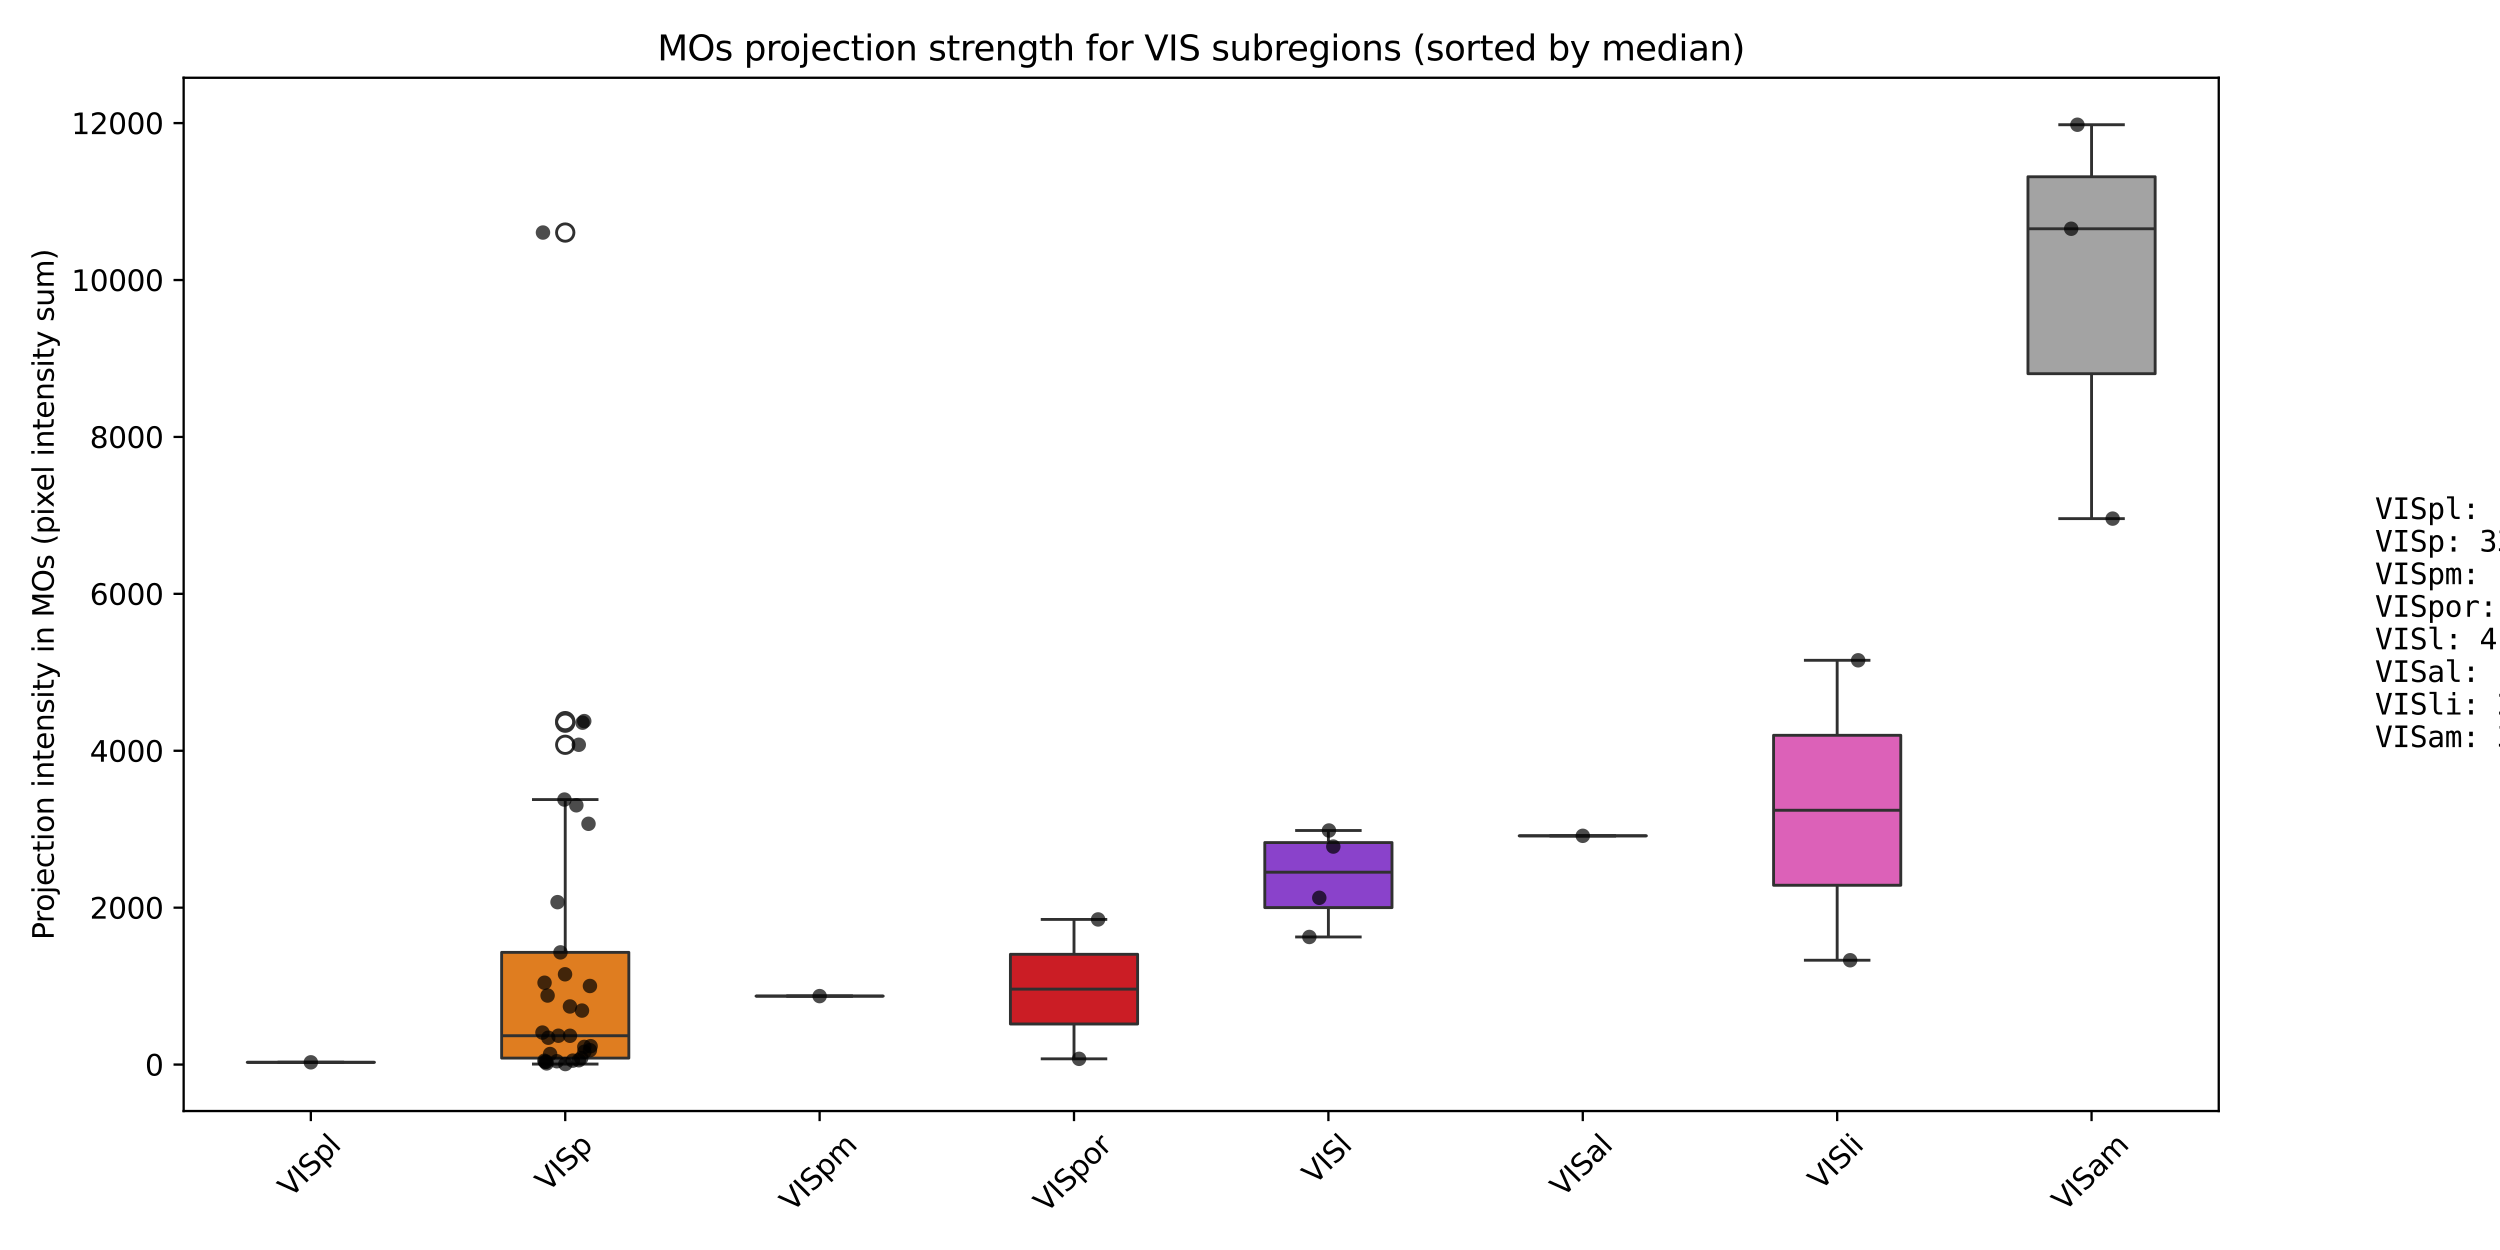 <?xml version="1.0" encoding="utf-8" standalone="no"?>
<!DOCTYPE svg PUBLIC "-//W3C//DTD SVG 1.1//EN"
  "http://www.w3.org/Graphics/SVG/1.1/DTD/svg11.dtd">
<svg xmlns:xlink="http://www.w3.org/1999/xlink" width="864pt" height="432pt" viewBox="0 0 864 432" xmlns="http://www.w3.org/2000/svg" version="1.1">
 <defs>
  <style type="text/css">*{stroke-linejoin: round; stroke-linecap: butt}</style>
 </defs>
 <g id="figure_1">
  <g id="patch_1">
   <path d="M 0 432 
L 864 432 
L 864 0 
L 0 0 
z
" style="fill: #ffffff"/>
  </g>
  <g id="axes_1">
   <g id="patch_2">
    <path d="M 63.47 383.971 
L 766.8 383.971 
L 766.8 26.88 
L 63.47 26.88 
z
" style="fill: #ffffff"/>
   </g>
   <g id="matplotlib.axis_1">
    <g id="xtick_1">
     <g id="line2d_1">
      <defs>
       <path id="m1ddba6abda" d="M 0 0 
L 0 3.5 
" style="stroke: #000000; stroke-width: 0.8"/>
      </defs>
      <g>
       <use xlink:href="#m1ddba6abda" x="107.428" y="383.971" style="stroke: #000000; stroke-width: 0.8"/>
      </g>
     </g>
     <g id="text_1">
      <!-- VISpl -->
      <g transform="translate(100.447 414.21) rotate(-45) scale(0.1 -0.1)">
       <defs>
        <path id="DejaVuSans-56" d="M 1831 0 
L 50 4666 
L 709 4666 
L 2188 738 
L 3669 4666 
L 4325 4666 
L 2547 0 
L 1831 0 
z
" transform="scale(0.016)"/>
        <path id="DejaVuSans-49" d="M 628 4666 
L 1259 4666 
L 1259 0 
L 628 0 
L 628 4666 
z
" transform="scale(0.016)"/>
        <path id="DejaVuSans-53" d="M 3425 4513 
L 3425 3897 
Q 3066 4069 2747 4153 
Q 2428 4238 2131 4238 
Q 1616 4238 1336 4038 
Q 1056 3838 1056 3469 
Q 1056 3159 1242 3001 
Q 1428 2844 1947 2747 
L 2328 2669 
Q 3034 2534 3370 2195 
Q 3706 1856 3706 1288 
Q 3706 609 3251 259 
Q 2797 -91 1919 -91 
Q 1588 -91 1214 -16 
Q 841 59 441 206 
L 441 856 
Q 825 641 1194 531 
Q 1563 422 1919 422 
Q 2459 422 2753 634 
Q 3047 847 3047 1241 
Q 3047 1584 2836 1778 
Q 2625 1972 2144 2069 
L 1759 2144 
Q 1053 2284 737 2584 
Q 422 2884 422 3419 
Q 422 4038 858 4394 
Q 1294 4750 2059 4750 
Q 2388 4750 2728 4690 
Q 3069 4631 3425 4513 
z
" transform="scale(0.016)"/>
        <path id="DejaVuSans-70" d="M 1159 525 
L 1159 -1331 
L 581 -1331 
L 581 3500 
L 1159 3500 
L 1159 2969 
Q 1341 3281 1617 3432 
Q 1894 3584 2278 3584 
Q 2916 3584 3314 3078 
Q 3713 2572 3713 1747 
Q 3713 922 3314 415 
Q 2916 -91 2278 -91 
Q 1894 -91 1617 61 
Q 1341 213 1159 525 
z
M 3116 1747 
Q 3116 2381 2855 2742 
Q 2594 3103 2138 3103 
Q 1681 3103 1420 2742 
Q 1159 2381 1159 1747 
Q 1159 1113 1420 752 
Q 1681 391 2138 391 
Q 2594 391 2855 752 
Q 3116 1113 3116 1747 
z
" transform="scale(0.016)"/>
        <path id="DejaVuSans-6c" d="M 603 4863 
L 1178 4863 
L 1178 0 
L 603 0 
L 603 4863 
z
" transform="scale(0.016)"/>
       </defs>
       <use xlink:href="#DejaVuSans-56"/>
       <use xlink:href="#DejaVuSans-49" transform="translate(68.408 0)"/>
       <use xlink:href="#DejaVuSans-53" transform="translate(97.9 0)"/>
       <use xlink:href="#DejaVuSans-70" transform="translate(161.377 0)"/>
       <use xlink:href="#DejaVuSans-6c" transform="translate(224.854 0)"/>
      </g>
     </g>
    </g>
    <g id="xtick_2">
     <g id="line2d_2">
      <g>
       <use xlink:href="#m1ddba6abda" x="195.344" y="383.971" style="stroke: #000000; stroke-width: 0.8"/>
      </g>
     </g>
     <g id="text_2">
      <!-- VISp -->
      <g transform="translate(189.345 412.245) rotate(-45) scale(0.1 -0.1)">
       <use xlink:href="#DejaVuSans-56"/>
       <use xlink:href="#DejaVuSans-49" transform="translate(68.408 0)"/>
       <use xlink:href="#DejaVuSans-53" transform="translate(97.9 0)"/>
       <use xlink:href="#DejaVuSans-70" transform="translate(161.377 0)"/>
      </g>
     </g>
    </g>
    <g id="xtick_3">
     <g id="line2d_3">
      <g>
       <use xlink:href="#m1ddba6abda" x="283.261" y="383.971" style="stroke: #000000; stroke-width: 0.8"/>
      </g>
     </g>
     <g id="text_3">
      <!-- VISpm -->
      <g transform="translate(273.817 419.133) rotate(-45) scale(0.1 -0.1)">
       <defs>
        <path id="DejaVuSans-6d" d="M 3328 2828 
Q 3544 3216 3844 3400 
Q 4144 3584 4550 3584 
Q 5097 3584 5394 3201 
Q 5691 2819 5691 2113 
L 5691 0 
L 5113 0 
L 5113 2094 
Q 5113 2597 4934 2840 
Q 4756 3084 4391 3084 
Q 3944 3084 3684 2787 
Q 3425 2491 3425 1978 
L 3425 0 
L 2847 0 
L 2847 2094 
Q 2847 2600 2669 2842 
Q 2491 3084 2119 3084 
Q 1678 3084 1418 2786 
Q 1159 2488 1159 1978 
L 1159 0 
L 581 0 
L 581 3500 
L 1159 3500 
L 1159 2956 
Q 1356 3278 1631 3431 
Q 1906 3584 2284 3584 
Q 2666 3584 2933 3390 
Q 3200 3197 3328 2828 
z
" transform="scale(0.016)"/>
       </defs>
       <use xlink:href="#DejaVuSans-56"/>
       <use xlink:href="#DejaVuSans-49" transform="translate(68.408 0)"/>
       <use xlink:href="#DejaVuSans-53" transform="translate(97.9 0)"/>
       <use xlink:href="#DejaVuSans-70" transform="translate(161.377 0)"/>
       <use xlink:href="#DejaVuSans-6d" transform="translate(224.854 0)"/>
      </g>
     </g>
    </g>
    <g id="xtick_4">
     <g id="line2d_4">
      <g>
       <use xlink:href="#m1ddba6abda" x="371.177" y="383.971" style="stroke: #000000; stroke-width: 0.8"/>
      </g>
     </g>
     <g id="text_4">
      <!-- VISpor -->
      <g transform="translate(361.561 419.479) rotate(-45) scale(0.1 -0.1)">
       <defs>
        <path id="DejaVuSans-6f" d="M 1959 3097 
Q 1497 3097 1228 2736 
Q 959 2375 959 1747 
Q 959 1119 1226 758 
Q 1494 397 1959 397 
Q 2419 397 2687 759 
Q 2956 1122 2956 1747 
Q 2956 2369 2687 2733 
Q 2419 3097 1959 3097 
z
M 1959 3584 
Q 2709 3584 3137 3096 
Q 3566 2609 3566 1747 
Q 3566 888 3137 398 
Q 2709 -91 1959 -91 
Q 1206 -91 779 398 
Q 353 888 353 1747 
Q 353 2609 779 3096 
Q 1206 3584 1959 3584 
z
" transform="scale(0.016)"/>
        <path id="DejaVuSans-72" d="M 2631 2963 
Q 2534 3019 2420 3045 
Q 2306 3072 2169 3072 
Q 1681 3072 1420 2755 
Q 1159 2438 1159 1844 
L 1159 0 
L 581 0 
L 581 3500 
L 1159 3500 
L 1159 2956 
Q 1341 3275 1631 3429 
Q 1922 3584 2338 3584 
Q 2397 3584 2469 3576 
Q 2541 3569 2628 3553 
L 2631 2963 
z
" transform="scale(0.016)"/>
       </defs>
       <use xlink:href="#DejaVuSans-56"/>
       <use xlink:href="#DejaVuSans-49" transform="translate(68.408 0)"/>
       <use xlink:href="#DejaVuSans-53" transform="translate(97.9 0)"/>
       <use xlink:href="#DejaVuSans-70" transform="translate(161.377 0)"/>
       <use xlink:href="#DejaVuSans-6f" transform="translate(224.854 0)"/>
       <use xlink:href="#DejaVuSans-72" transform="translate(286.035 0)"/>
      </g>
     </g>
    </g>
    <g id="xtick_5">
     <g id="line2d_5">
      <g>
       <use xlink:href="#m1ddba6abda" x="459.093" y="383.971" style="stroke: #000000; stroke-width: 0.8"/>
      </g>
     </g>
     <g id="text_5">
      <!-- VISl -->
      <g transform="translate(454.356 409.721) rotate(-45) scale(0.1 -0.1)">
       <use xlink:href="#DejaVuSans-56"/>
       <use xlink:href="#DejaVuSans-49" transform="translate(68.408 0)"/>
       <use xlink:href="#DejaVuSans-53" transform="translate(97.9 0)"/>
       <use xlink:href="#DejaVuSans-6c" transform="translate(161.377 0)"/>
      </g>
     </g>
    </g>
    <g id="xtick_6">
     <g id="line2d_6">
      <g>
       <use xlink:href="#m1ddba6abda" x="547.009" y="383.971" style="stroke: #000000; stroke-width: 0.8"/>
      </g>
     </g>
     <g id="text_6">
      <!-- VISal -->
      <g transform="translate(540.106 414.054) rotate(-45) scale(0.1 -0.1)">
       <defs>
        <path id="DejaVuSans-61" d="M 2194 1759 
Q 1497 1759 1228 1600 
Q 959 1441 959 1056 
Q 959 750 1161 570 
Q 1363 391 1709 391 
Q 2188 391 2477 730 
Q 2766 1069 2766 1631 
L 2766 1759 
L 2194 1759 
z
M 3341 1997 
L 3341 0 
L 2766 0 
L 2766 531 
Q 2569 213 2275 61 
Q 1981 -91 1556 -91 
Q 1019 -91 701 211 
Q 384 513 384 1019 
Q 384 1609 779 1909 
Q 1175 2209 1959 2209 
L 2766 2209 
L 2766 2266 
Q 2766 2663 2505 2880 
Q 2244 3097 1772 3097 
Q 1472 3097 1187 3025 
Q 903 2953 641 2809 
L 641 3341 
Q 956 3463 1253 3523 
Q 1550 3584 1831 3584 
Q 2591 3584 2966 3190 
Q 3341 2797 3341 1997 
z
" transform="scale(0.016)"/>
       </defs>
       <use xlink:href="#DejaVuSans-56"/>
       <use xlink:href="#DejaVuSans-49" transform="translate(68.408 0)"/>
       <use xlink:href="#DejaVuSans-53" transform="translate(97.9 0)"/>
       <use xlink:href="#DejaVuSans-61" transform="translate(161.377 0)"/>
       <use xlink:href="#DejaVuSans-6c" transform="translate(222.656 0)"/>
      </g>
     </g>
    </g>
    <g id="xtick_7">
     <g id="line2d_7">
      <g>
       <use xlink:href="#m1ddba6abda" x="634.926" y="383.971" style="stroke: #000000; stroke-width: 0.8"/>
      </g>
     </g>
     <g id="text_7">
      <!-- VISli -->
      <g transform="translate(629.206 411.685) rotate(-45) scale(0.1 -0.1)">
       <defs>
        <path id="DejaVuSans-69" d="M 603 3500 
L 1178 3500 
L 1178 0 
L 603 0 
L 603 3500 
z
M 603 4863 
L 1178 4863 
L 1178 4134 
L 603 4134 
L 603 4863 
z
" transform="scale(0.016)"/>
       </defs>
       <use xlink:href="#DejaVuSans-56"/>
       <use xlink:href="#DejaVuSans-49" transform="translate(68.408 0)"/>
       <use xlink:href="#DejaVuSans-53" transform="translate(97.9 0)"/>
       <use xlink:href="#DejaVuSans-6c" transform="translate(161.377 0)"/>
       <use xlink:href="#DejaVuSans-69" transform="translate(189.16 0)"/>
      </g>
     </g>
    </g>
    <g id="xtick_8">
     <g id="line2d_8">
      <g>
       <use xlink:href="#m1ddba6abda" x="722.842" y="383.971" style="stroke: #000000; stroke-width: 0.8"/>
      </g>
     </g>
     <g id="text_8">
      <!-- VISam -->
      <g transform="translate(713.477 418.977) rotate(-45) scale(0.1 -0.1)">
       <use xlink:href="#DejaVuSans-56"/>
       <use xlink:href="#DejaVuSans-49" transform="translate(68.408 0)"/>
       <use xlink:href="#DejaVuSans-53" transform="translate(97.9 0)"/>
       <use xlink:href="#DejaVuSans-61" transform="translate(161.377 0)"/>
       <use xlink:href="#DejaVuSans-6d" transform="translate(222.656 0)"/>
      </g>
     </g>
    </g>
   </g>
   <g id="matplotlib.axis_2">
    <g id="ytick_1">
     <g id="line2d_9">
      <defs>
       <path id="mb12ee72494" d="M 0 0 
L -3.5 0 
" style="stroke: #000000; stroke-width: 0.8"/>
      </defs>
      <g>
       <use xlink:href="#mb12ee72494" x="63.47" y="367.919" style="stroke: #000000; stroke-width: 0.8"/>
      </g>
     </g>
     <g id="text_9">
      <!-- 0 -->
      <g transform="translate(50.108 371.718) scale(0.1 -0.1)">
       <defs>
        <path id="DejaVuSans-30" d="M 2034 4250 
Q 1547 4250 1301 3770 
Q 1056 3291 1056 2328 
Q 1056 1369 1301 889 
Q 1547 409 2034 409 
Q 2525 409 2770 889 
Q 3016 1369 3016 2328 
Q 3016 3291 2770 3770 
Q 2525 4250 2034 4250 
z
M 2034 4750 
Q 2819 4750 3233 4129 
Q 3647 3509 3647 2328 
Q 3647 1150 3233 529 
Q 2819 -91 2034 -91 
Q 1250 -91 836 529 
Q 422 1150 422 2328 
Q 422 3509 836 4129 
Q 1250 4750 2034 4750 
z
" transform="scale(0.016)"/>
       </defs>
       <use xlink:href="#DejaVuSans-30"/>
      </g>
     </g>
    </g>
    <g id="ytick_2">
     <g id="line2d_10">
      <g>
       <use xlink:href="#mb12ee72494" x="63.47" y="313.69" style="stroke: #000000; stroke-width: 0.8"/>
      </g>
     </g>
     <g id="text_10">
      <!-- 2000 -->
      <g transform="translate(31.02 317.489) scale(0.1 -0.1)">
       <defs>
        <path id="DejaVuSans-32" d="M 1228 531 
L 3431 531 
L 3431 0 
L 469 0 
L 469 531 
Q 828 903 1448 1529 
Q 2069 2156 2228 2338 
Q 2531 2678 2651 2914 
Q 2772 3150 2772 3378 
Q 2772 3750 2511 3984 
Q 2250 4219 1831 4219 
Q 1534 4219 1204 4116 
Q 875 4013 500 3803 
L 500 4441 
Q 881 4594 1212 4672 
Q 1544 4750 1819 4750 
Q 2544 4750 2975 4387 
Q 3406 4025 3406 3419 
Q 3406 3131 3298 2873 
Q 3191 2616 2906 2266 
Q 2828 2175 2409 1742 
Q 1991 1309 1228 531 
z
" transform="scale(0.016)"/>
       </defs>
       <use xlink:href="#DejaVuSans-32"/>
       <use xlink:href="#DejaVuSans-30" transform="translate(63.623 0)"/>
       <use xlink:href="#DejaVuSans-30" transform="translate(127.246 0)"/>
       <use xlink:href="#DejaVuSans-30" transform="translate(190.869 0)"/>
      </g>
     </g>
    </g>
    <g id="ytick_3">
     <g id="line2d_11">
      <g>
       <use xlink:href="#mb12ee72494" x="63.47" y="259.461" style="stroke: #000000; stroke-width: 0.8"/>
      </g>
     </g>
     <g id="text_11">
      <!-- 4000 -->
      <g transform="translate(31.02 263.261) scale(0.1 -0.1)">
       <defs>
        <path id="DejaVuSans-34" d="M 2419 4116 
L 825 1625 
L 2419 1625 
L 2419 4116 
z
M 2253 4666 
L 3047 4666 
L 3047 1625 
L 3713 1625 
L 3713 1100 
L 3047 1100 
L 3047 0 
L 2419 0 
L 2419 1100 
L 313 1100 
L 313 1709 
L 2253 4666 
z
" transform="scale(0.016)"/>
       </defs>
       <use xlink:href="#DejaVuSans-34"/>
       <use xlink:href="#DejaVuSans-30" transform="translate(63.623 0)"/>
       <use xlink:href="#DejaVuSans-30" transform="translate(127.246 0)"/>
       <use xlink:href="#DejaVuSans-30" transform="translate(190.869 0)"/>
      </g>
     </g>
    </g>
    <g id="ytick_4">
     <g id="line2d_12">
      <g>
       <use xlink:href="#mb12ee72494" x="63.47" y="205.233" style="stroke: #000000; stroke-width: 0.8"/>
      </g>
     </g>
     <g id="text_12">
      <!-- 6000 -->
      <g transform="translate(31.02 209.032) scale(0.1 -0.1)">
       <defs>
        <path id="DejaVuSans-36" d="M 2113 2584 
Q 1688 2584 1439 2293 
Q 1191 2003 1191 1497 
Q 1191 994 1439 701 
Q 1688 409 2113 409 
Q 2538 409 2786 701 
Q 3034 994 3034 1497 
Q 3034 2003 2786 2293 
Q 2538 2584 2113 2584 
z
M 3366 4563 
L 3366 3988 
Q 3128 4100 2886 4159 
Q 2644 4219 2406 4219 
Q 1781 4219 1451 3797 
Q 1122 3375 1075 2522 
Q 1259 2794 1537 2939 
Q 1816 3084 2150 3084 
Q 2853 3084 3261 2657 
Q 3669 2231 3669 1497 
Q 3669 778 3244 343 
Q 2819 -91 2113 -91 
Q 1303 -91 875 529 
Q 447 1150 447 2328 
Q 447 3434 972 4092 
Q 1497 4750 2381 4750 
Q 2619 4750 2861 4703 
Q 3103 4656 3366 4563 
z
" transform="scale(0.016)"/>
       </defs>
       <use xlink:href="#DejaVuSans-36"/>
       <use xlink:href="#DejaVuSans-30" transform="translate(63.623 0)"/>
       <use xlink:href="#DejaVuSans-30" transform="translate(127.246 0)"/>
       <use xlink:href="#DejaVuSans-30" transform="translate(190.869 0)"/>
      </g>
     </g>
    </g>
    <g id="ytick_5">
     <g id="line2d_13">
      <g>
       <use xlink:href="#mb12ee72494" x="63.47" y="151.004" style="stroke: #000000; stroke-width: 0.8"/>
      </g>
     </g>
     <g id="text_13">
      <!-- 8000 -->
      <g transform="translate(31.02 154.803) scale(0.1 -0.1)">
       <defs>
        <path id="DejaVuSans-38" d="M 2034 2216 
Q 1584 2216 1326 1975 
Q 1069 1734 1069 1313 
Q 1069 891 1326 650 
Q 1584 409 2034 409 
Q 2484 409 2743 651 
Q 3003 894 3003 1313 
Q 3003 1734 2745 1975 
Q 2488 2216 2034 2216 
z
M 1403 2484 
Q 997 2584 770 2862 
Q 544 3141 544 3541 
Q 544 4100 942 4425 
Q 1341 4750 2034 4750 
Q 2731 4750 3128 4425 
Q 3525 4100 3525 3541 
Q 3525 3141 3298 2862 
Q 3072 2584 2669 2484 
Q 3125 2378 3379 2068 
Q 3634 1759 3634 1313 
Q 3634 634 3220 271 
Q 2806 -91 2034 -91 
Q 1263 -91 848 271 
Q 434 634 434 1313 
Q 434 1759 690 2068 
Q 947 2378 1403 2484 
z
M 1172 3481 
Q 1172 3119 1398 2916 
Q 1625 2713 2034 2713 
Q 2441 2713 2670 2916 
Q 2900 3119 2900 3481 
Q 2900 3844 2670 4047 
Q 2441 4250 2034 4250 
Q 1625 4250 1398 4047 
Q 1172 3844 1172 3481 
z
" transform="scale(0.016)"/>
       </defs>
       <use xlink:href="#DejaVuSans-38"/>
       <use xlink:href="#DejaVuSans-30" transform="translate(63.623 0)"/>
       <use xlink:href="#DejaVuSans-30" transform="translate(127.246 0)"/>
       <use xlink:href="#DejaVuSans-30" transform="translate(190.869 0)"/>
      </g>
     </g>
    </g>
    <g id="ytick_6">
     <g id="line2d_14">
      <g>
       <use xlink:href="#mb12ee72494" x="63.47" y="96.775" style="stroke: #000000; stroke-width: 0.8"/>
      </g>
     </g>
     <g id="text_14">
      <!-- 10000 -->
      <g transform="translate(24.657 100.574) scale(0.1 -0.1)">
       <defs>
        <path id="DejaVuSans-31" d="M 794 531 
L 1825 531 
L 1825 4091 
L 703 3866 
L 703 4441 
L 1819 4666 
L 2450 4666 
L 2450 531 
L 3481 531 
L 3481 0 
L 794 0 
L 794 531 
z
" transform="scale(0.016)"/>
       </defs>
       <use xlink:href="#DejaVuSans-31"/>
       <use xlink:href="#DejaVuSans-30" transform="translate(63.623 0)"/>
       <use xlink:href="#DejaVuSans-30" transform="translate(127.246 0)"/>
       <use xlink:href="#DejaVuSans-30" transform="translate(190.869 0)"/>
       <use xlink:href="#DejaVuSans-30" transform="translate(254.492 0)"/>
      </g>
     </g>
    </g>
    <g id="ytick_7">
     <g id="line2d_15">
      <g>
       <use xlink:href="#mb12ee72494" x="63.47" y="42.546" style="stroke: #000000; stroke-width: 0.8"/>
      </g>
     </g>
     <g id="text_15">
      <!-- 12000 -->
      <g transform="translate(24.657 46.345) scale(0.1 -0.1)">
       <use xlink:href="#DejaVuSans-31"/>
       <use xlink:href="#DejaVuSans-32" transform="translate(63.623 0)"/>
       <use xlink:href="#DejaVuSans-30" transform="translate(127.246 0)"/>
       <use xlink:href="#DejaVuSans-30" transform="translate(190.869 0)"/>
       <use xlink:href="#DejaVuSans-30" transform="translate(254.492 0)"/>
      </g>
     </g>
    </g>
    <g id="text_16">
     <!-- Projection intensity in MOs (pixel intensity sum) -->
     <g transform="translate(18.578 324.825) rotate(-90) scale(0.1 -0.1)">
      <defs>
       <path id="DejaVuSans-50" d="M 1259 4147 
L 1259 2394 
L 2053 2394 
Q 2494 2394 2734 2622 
Q 2975 2850 2975 3272 
Q 2975 3691 2734 3919 
Q 2494 4147 2053 4147 
L 1259 4147 
z
M 628 4666 
L 2053 4666 
Q 2838 4666 3239 4311 
Q 3641 3956 3641 3272 
Q 3641 2581 3239 2228 
Q 2838 1875 2053 1875 
L 1259 1875 
L 1259 0 
L 628 0 
L 628 4666 
z
" transform="scale(0.016)"/>
       <path id="DejaVuSans-6a" d="M 603 3500 
L 1178 3500 
L 1178 -63 
Q 1178 -731 923 -1031 
Q 669 -1331 103 -1331 
L -116 -1331 
L -116 -844 
L 38 -844 
Q 366 -844 484 -692 
Q 603 -541 603 -63 
L 603 3500 
z
M 603 4863 
L 1178 4863 
L 1178 4134 
L 603 4134 
L 603 4863 
z
" transform="scale(0.016)"/>
       <path id="DejaVuSans-65" d="M 3597 1894 
L 3597 1613 
L 953 1613 
Q 991 1019 1311 708 
Q 1631 397 2203 397 
Q 2534 397 2845 478 
Q 3156 559 3463 722 
L 3463 178 
Q 3153 47 2828 -22 
Q 2503 -91 2169 -91 
Q 1331 -91 842 396 
Q 353 884 353 1716 
Q 353 2575 817 3079 
Q 1281 3584 2069 3584 
Q 2775 3584 3186 3129 
Q 3597 2675 3597 1894 
z
M 3022 2063 
Q 3016 2534 2758 2815 
Q 2500 3097 2075 3097 
Q 1594 3097 1305 2825 
Q 1016 2553 972 2059 
L 3022 2063 
z
" transform="scale(0.016)"/>
       <path id="DejaVuSans-63" d="M 3122 3366 
L 3122 2828 
Q 2878 2963 2633 3030 
Q 2388 3097 2138 3097 
Q 1578 3097 1268 2742 
Q 959 2388 959 1747 
Q 959 1106 1268 751 
Q 1578 397 2138 397 
Q 2388 397 2633 464 
Q 2878 531 3122 666 
L 3122 134 
Q 2881 22 2623 -34 
Q 2366 -91 2075 -91 
Q 1284 -91 818 406 
Q 353 903 353 1747 
Q 353 2603 823 3093 
Q 1294 3584 2113 3584 
Q 2378 3584 2631 3529 
Q 2884 3475 3122 3366 
z
" transform="scale(0.016)"/>
       <path id="DejaVuSans-74" d="M 1172 4494 
L 1172 3500 
L 2356 3500 
L 2356 3053 
L 1172 3053 
L 1172 1153 
Q 1172 725 1289 603 
Q 1406 481 1766 481 
L 2356 481 
L 2356 0 
L 1766 0 
Q 1100 0 847 248 
Q 594 497 594 1153 
L 594 3053 
L 172 3053 
L 172 3500 
L 594 3500 
L 594 4494 
L 1172 4494 
z
" transform="scale(0.016)"/>
       <path id="DejaVuSans-6e" d="M 3513 2113 
L 3513 0 
L 2938 0 
L 2938 2094 
Q 2938 2591 2744 2837 
Q 2550 3084 2163 3084 
Q 1697 3084 1428 2787 
Q 1159 2491 1159 1978 
L 1159 0 
L 581 0 
L 581 3500 
L 1159 3500 
L 1159 2956 
Q 1366 3272 1645 3428 
Q 1925 3584 2291 3584 
Q 2894 3584 3203 3211 
Q 3513 2838 3513 2113 
z
" transform="scale(0.016)"/>
       <path id="DejaVuSans-20" transform="scale(0.016)"/>
       <path id="DejaVuSans-73" d="M 2834 3397 
L 2834 2853 
Q 2591 2978 2328 3040 
Q 2066 3103 1784 3103 
Q 1356 3103 1142 2972 
Q 928 2841 928 2578 
Q 928 2378 1081 2264 
Q 1234 2150 1697 2047 
L 1894 2003 
Q 2506 1872 2764 1633 
Q 3022 1394 3022 966 
Q 3022 478 2636 193 
Q 2250 -91 1575 -91 
Q 1294 -91 989 -36 
Q 684 19 347 128 
L 347 722 
Q 666 556 975 473 
Q 1284 391 1588 391 
Q 1994 391 2212 530 
Q 2431 669 2431 922 
Q 2431 1156 2273 1281 
Q 2116 1406 1581 1522 
L 1381 1569 
Q 847 1681 609 1914 
Q 372 2147 372 2553 
Q 372 3047 722 3315 
Q 1072 3584 1716 3584 
Q 2034 3584 2315 3537 
Q 2597 3491 2834 3397 
z
" transform="scale(0.016)"/>
       <path id="DejaVuSans-79" d="M 2059 -325 
Q 1816 -950 1584 -1140 
Q 1353 -1331 966 -1331 
L 506 -1331 
L 506 -850 
L 844 -850 
Q 1081 -850 1212 -737 
Q 1344 -625 1503 -206 
L 1606 56 
L 191 3500 
L 800 3500 
L 1894 763 
L 2988 3500 
L 3597 3500 
L 2059 -325 
z
" transform="scale(0.016)"/>
       <path id="DejaVuSans-4d" d="M 628 4666 
L 1569 4666 
L 2759 1491 
L 3956 4666 
L 4897 4666 
L 4897 0 
L 4281 0 
L 4281 4097 
L 3078 897 
L 2444 897 
L 1241 4097 
L 1241 0 
L 628 0 
L 628 4666 
z
" transform="scale(0.016)"/>
       <path id="DejaVuSans-4f" d="M 2522 4238 
Q 1834 4238 1429 3725 
Q 1025 3213 1025 2328 
Q 1025 1447 1429 934 
Q 1834 422 2522 422 
Q 3209 422 3611 934 
Q 4013 1447 4013 2328 
Q 4013 3213 3611 3725 
Q 3209 4238 2522 4238 
z
M 2522 4750 
Q 3503 4750 4090 4092 
Q 4678 3434 4678 2328 
Q 4678 1225 4090 567 
Q 3503 -91 2522 -91 
Q 1538 -91 948 565 
Q 359 1222 359 2328 
Q 359 3434 948 4092 
Q 1538 4750 2522 4750 
z
" transform="scale(0.016)"/>
       <path id="DejaVuSans-28" d="M 1984 4856 
Q 1566 4138 1362 3434 
Q 1159 2731 1159 2009 
Q 1159 1288 1364 580 
Q 1569 -128 1984 -844 
L 1484 -844 
Q 1016 -109 783 600 
Q 550 1309 550 2009 
Q 550 2706 781 3412 
Q 1013 4119 1484 4856 
L 1984 4856 
z
" transform="scale(0.016)"/>
       <path id="DejaVuSans-78" d="M 3513 3500 
L 2247 1797 
L 3578 0 
L 2900 0 
L 1881 1375 
L 863 0 
L 184 0 
L 1544 1831 
L 300 3500 
L 978 3500 
L 1906 2253 
L 2834 3500 
L 3513 3500 
z
" transform="scale(0.016)"/>
       <path id="DejaVuSans-75" d="M 544 1381 
L 544 3500 
L 1119 3500 
L 1119 1403 
Q 1119 906 1312 657 
Q 1506 409 1894 409 
Q 2359 409 2629 706 
Q 2900 1003 2900 1516 
L 2900 3500 
L 3475 3500 
L 3475 0 
L 2900 0 
L 2900 538 
Q 2691 219 2414 64 
Q 2138 -91 1772 -91 
Q 1169 -91 856 284 
Q 544 659 544 1381 
z
M 1991 3584 
L 1991 3584 
z
" transform="scale(0.016)"/>
       <path id="DejaVuSans-29" d="M 513 4856 
L 1013 4856 
Q 1481 4119 1714 3412 
Q 1947 2706 1947 2009 
Q 1947 1309 1714 600 
Q 1481 -109 1013 -844 
L 513 -844 
Q 928 -128 1133 580 
Q 1338 1288 1338 2009 
Q 1338 2731 1133 3434 
Q 928 4138 513 4856 
z
" transform="scale(0.016)"/>
      </defs>
      <use xlink:href="#DejaVuSans-50"/>
      <use xlink:href="#DejaVuSans-72" transform="translate(58.553 0)"/>
      <use xlink:href="#DejaVuSans-6f" transform="translate(97.416 0)"/>
      <use xlink:href="#DejaVuSans-6a" transform="translate(158.598 0)"/>
      <use xlink:href="#DejaVuSans-65" transform="translate(186.381 0)"/>
      <use xlink:href="#DejaVuSans-63" transform="translate(247.904 0)"/>
      <use xlink:href="#DejaVuSans-74" transform="translate(302.885 0)"/>
      <use xlink:href="#DejaVuSans-69" transform="translate(342.094 0)"/>
      <use xlink:href="#DejaVuSans-6f" transform="translate(369.877 0)"/>
      <use xlink:href="#DejaVuSans-6e" transform="translate(431.059 0)"/>
      <use xlink:href="#DejaVuSans-20" transform="translate(494.438 0)"/>
      <use xlink:href="#DejaVuSans-69" transform="translate(526.225 0)"/>
      <use xlink:href="#DejaVuSans-6e" transform="translate(554.008 0)"/>
      <use xlink:href="#DejaVuSans-74" transform="translate(617.387 0)"/>
      <use xlink:href="#DejaVuSans-65" transform="translate(656.596 0)"/>
      <use xlink:href="#DejaVuSans-6e" transform="translate(718.119 0)"/>
      <use xlink:href="#DejaVuSans-73" transform="translate(781.498 0)"/>
      <use xlink:href="#DejaVuSans-69" transform="translate(833.598 0)"/>
      <use xlink:href="#DejaVuSans-74" transform="translate(861.381 0)"/>
      <use xlink:href="#DejaVuSans-79" transform="translate(900.59 0)"/>
      <use xlink:href="#DejaVuSans-20" transform="translate(959.77 0)"/>
      <use xlink:href="#DejaVuSans-69" transform="translate(991.557 0)"/>
      <use xlink:href="#DejaVuSans-6e" transform="translate(1019.34 0)"/>
      <use xlink:href="#DejaVuSans-20" transform="translate(1082.719 0)"/>
      <use xlink:href="#DejaVuSans-4d" transform="translate(1114.506 0)"/>
      <use xlink:href="#DejaVuSans-4f" transform="translate(1200.785 0)"/>
      <use xlink:href="#DejaVuSans-73" transform="translate(1279.496 0)"/>
      <use xlink:href="#DejaVuSans-20" transform="translate(1331.596 0)"/>
      <use xlink:href="#DejaVuSans-28" transform="translate(1363.383 0)"/>
      <use xlink:href="#DejaVuSans-70" transform="translate(1402.396 0)"/>
      <use xlink:href="#DejaVuSans-69" transform="translate(1465.873 0)"/>
      <use xlink:href="#DejaVuSans-78" transform="translate(1493.656 0)"/>
      <use xlink:href="#DejaVuSans-65" transform="translate(1549.711 0)"/>
      <use xlink:href="#DejaVuSans-6c" transform="translate(1611.234 0)"/>
      <use xlink:href="#DejaVuSans-20" transform="translate(1639.018 0)"/>
      <use xlink:href="#DejaVuSans-69" transform="translate(1670.805 0)"/>
      <use xlink:href="#DejaVuSans-6e" transform="translate(1698.588 0)"/>
      <use xlink:href="#DejaVuSans-74" transform="translate(1761.967 0)"/>
      <use xlink:href="#DejaVuSans-65" transform="translate(1801.176 0)"/>
      <use xlink:href="#DejaVuSans-6e" transform="translate(1862.699 0)"/>
      <use xlink:href="#DejaVuSans-73" transform="translate(1926.078 0)"/>
      <use xlink:href="#DejaVuSans-69" transform="translate(1978.178 0)"/>
      <use xlink:href="#DejaVuSans-74" transform="translate(2005.961 0)"/>
      <use xlink:href="#DejaVuSans-79" transform="translate(2045.17 0)"/>
      <use xlink:href="#DejaVuSans-20" transform="translate(2104.35 0)"/>
      <use xlink:href="#DejaVuSans-73" transform="translate(2136.137 0)"/>
      <use xlink:href="#DejaVuSans-75" transform="translate(2188.236 0)"/>
      <use xlink:href="#DejaVuSans-6d" transform="translate(2251.615 0)"/>
      <use xlink:href="#DejaVuSans-29" transform="translate(2349.027 0)"/>
     </g>
    </g>
   </g>
   <g id="patch_3">
    <path d="M 85.449 367.14 
L 129.407 367.14 
L 129.407 367.14 
L 85.449 367.14 
L 85.449 367.14 
z
" clip-path="url(#p7cc7b7ff96)" style="fill: #224fdf; stroke: #303030; stroke-linejoin: miter"/>
   </g>
   <g id="line2d_16">
    <path d="M 107.428 367.14 
L 107.428 367.14 
" clip-path="url(#p7cc7b7ff96)" style="fill: none; stroke: #303030"/>
   </g>
   <g id="line2d_17">
    <path d="M 107.428 367.14 
L 107.428 367.14 
" clip-path="url(#p7cc7b7ff96)" style="fill: none; stroke: #303030"/>
   </g>
   <g id="line2d_18">
    <path d="M 96.439 367.14 
L 118.418 367.14 
" clip-path="url(#p7cc7b7ff96)" style="fill: none; stroke: #303030; stroke-linecap: square"/>
   </g>
   <g id="line2d_19">
    <path d="M 96.439 367.14 
L 118.418 367.14 
" clip-path="url(#p7cc7b7ff96)" style="fill: none; stroke: #303030; stroke-linecap: square"/>
   </g>
   <g id="line2d_20"/>
   <g id="patch_4">
    <path d="M 173.365 365.673 
L 217.323 365.673 
L 217.323 329.144 
L 173.365 329.144 
L 173.365 365.673 
z
" clip-path="url(#p7cc7b7ff96)" style="fill: #df7d20; stroke: #303030; stroke-linejoin: miter"/>
   </g>
   <g id="line2d_21">
    <path d="M 195.344 365.673 
L 195.344 367.74 
" clip-path="url(#p7cc7b7ff96)" style="fill: none; stroke: #303030"/>
   </g>
   <g id="line2d_22">
    <path d="M 195.344 329.144 
L 195.344 276.33 
" clip-path="url(#p7cc7b7ff96)" style="fill: none; stroke: #303030"/>
   </g>
   <g id="line2d_23">
    <path d="M 184.355 367.74 
L 206.334 367.74 
" clip-path="url(#p7cc7b7ff96)" style="fill: none; stroke: #303030; stroke-linecap: square"/>
   </g>
   <g id="line2d_24">
    <path d="M 184.355 276.33 
L 206.334 276.33 
" clip-path="url(#p7cc7b7ff96)" style="fill: none; stroke: #303030; stroke-linecap: square"/>
   </g>
   <g id="line2d_25">
    <defs>
     <path id="m5b28fefa39" d="M 0 3 
C 0.796 3 1.559 2.684 2.121 2.121 
C 2.684 1.559 3 0.796 3 0 
C 3 -0.796 2.684 -1.559 2.121 -2.121 
C 1.559 -2.684 0.796 -3 0 -3 
C -0.796 -3 -1.559 -2.684 -2.121 -2.121 
C -2.684 -1.559 -3 -0.796 -3 0 
C -3 0.796 -2.684 1.559 -2.121 2.121 
C -1.559 2.684 -0.796 3 0 3 
z
" style="stroke: #303030"/>
    </defs>
    <g clip-path="url(#p7cc7b7ff96)">
     <use xlink:href="#m5b28fefa39" x="195.344" y="80.369" style="fill-opacity: 0; stroke: #303030"/>
     <use xlink:href="#m5b28fefa39" x="195.344" y="249.763" style="fill-opacity: 0; stroke: #303030"/>
     <use xlink:href="#m5b28fefa39" x="195.344" y="249.213" style="fill-opacity: 0; stroke: #303030"/>
     <use xlink:href="#m5b28fefa39" x="195.344" y="257.396" style="fill-opacity: 0; stroke: #303030"/>
    </g>
   </g>
   <g id="patch_5">
    <path d="M 261.282 344.252 
L 305.24 344.252 
L 305.24 344.252 
L 261.282 344.252 
L 261.282 344.252 
z
" clip-path="url(#p7cc7b7ff96)" style="fill: #30b346; stroke: #303030; stroke-linejoin: miter"/>
   </g>
   <g id="line2d_26">
    <path d="M 283.261 344.252 
L 283.261 344.252 
" clip-path="url(#p7cc7b7ff96)" style="fill: none; stroke: #303030"/>
   </g>
   <g id="line2d_27">
    <path d="M 283.261 344.252 
L 283.261 344.252 
" clip-path="url(#p7cc7b7ff96)" style="fill: none; stroke: #303030"/>
   </g>
   <g id="line2d_28">
    <path d="M 272.271 344.252 
L 294.25 344.252 
" clip-path="url(#p7cc7b7ff96)" style="fill: none; stroke: #303030; stroke-linecap: square"/>
   </g>
   <g id="line2d_29">
    <path d="M 272.271 344.252 
L 294.25 344.252 
" clip-path="url(#p7cc7b7ff96)" style="fill: none; stroke: #303030; stroke-linecap: square"/>
   </g>
   <g id="line2d_30"/>
   <g id="patch_6">
    <path d="M 349.198 353.892 
L 393.156 353.892 
L 393.156 329.803 
L 349.198 329.803 
L 349.198 353.892 
z
" clip-path="url(#p7cc7b7ff96)" style="fill: #cb1d25; stroke: #303030; stroke-linejoin: miter"/>
   </g>
   <g id="line2d_31">
    <path d="M 371.177 353.892 
L 371.177 365.937 
" clip-path="url(#p7cc7b7ff96)" style="fill: none; stroke: #303030"/>
   </g>
   <g id="line2d_32">
    <path d="M 371.177 329.803 
L 371.177 317.758 
" clip-path="url(#p7cc7b7ff96)" style="fill: none; stroke: #303030"/>
   </g>
   <g id="line2d_33">
    <path d="M 360.187 365.937 
L 382.166 365.937 
" clip-path="url(#p7cc7b7ff96)" style="fill: none; stroke: #303030; stroke-linecap: square"/>
   </g>
   <g id="line2d_34">
    <path d="M 360.187 317.758 
L 382.166 317.758 
" clip-path="url(#p7cc7b7ff96)" style="fill: none; stroke: #303030; stroke-linecap: square"/>
   </g>
   <g id="line2d_35"/>
   <g id="patch_7">
    <path d="M 437.114 313.665 
L 481.072 313.665 
L 481.072 291.188 
L 437.114 291.188 
L 437.114 313.665 
z
" clip-path="url(#p7cc7b7ff96)" style="fill: #8a42cb; stroke: #303030; stroke-linejoin: miter"/>
   </g>
   <g id="line2d_36">
    <path d="M 459.093 313.665 
L 459.093 323.818 
" clip-path="url(#p7cc7b7ff96)" style="fill: none; stroke: #303030"/>
   </g>
   <g id="line2d_37">
    <path d="M 459.093 291.188 
L 459.093 287.021 
" clip-path="url(#p7cc7b7ff96)" style="fill: none; stroke: #303030"/>
   </g>
   <g id="line2d_38">
    <path d="M 448.104 323.818 
L 470.083 323.818 
" clip-path="url(#p7cc7b7ff96)" style="fill: none; stroke: #303030; stroke-linecap: square"/>
   </g>
   <g id="line2d_39">
    <path d="M 448.104 287.021 
L 470.083 287.021 
" clip-path="url(#p7cc7b7ff96)" style="fill: none; stroke: #303030; stroke-linecap: square"/>
   </g>
   <g id="line2d_40"/>
   <g id="patch_8">
    <path d="M 525.03 288.859 
L 568.988 288.859 
L 568.988 288.859 
L 525.03 288.859 
L 525.03 288.859 
z
" clip-path="url(#p7cc7b7ff96)" style="fill: #8b4a14; stroke: #303030; stroke-linejoin: miter"/>
   </g>
   <g id="line2d_41">
    <path d="M 547.009 288.859 
L 547.009 288.859 
" clip-path="url(#p7cc7b7ff96)" style="fill: none; stroke: #303030"/>
   </g>
   <g id="line2d_42">
    <path d="M 547.009 288.859 
L 547.009 288.859 
" clip-path="url(#p7cc7b7ff96)" style="fill: none; stroke: #303030"/>
   </g>
   <g id="line2d_43">
    <path d="M 536.02 288.859 
L 557.999 288.859 
" clip-path="url(#p7cc7b7ff96)" style="fill: none; stroke: #303030; stroke-linecap: square"/>
   </g>
   <g id="line2d_44">
    <path d="M 536.02 288.859 
L 557.999 288.859 
" clip-path="url(#p7cc7b7ff96)" style="fill: none; stroke: #303030; stroke-linecap: square"/>
   </g>
   <g id="line2d_45"/>
   <g id="patch_9">
    <path d="M 612.947 305.945 
L 656.905 305.945 
L 656.905 254.114 
L 612.947 254.114 
L 612.947 305.945 
z
" clip-path="url(#p7cc7b7ff96)" style="fill: #dc61b8; stroke: #303030; stroke-linejoin: miter"/>
   </g>
   <g id="line2d_46">
    <path d="M 634.926 305.945 
L 634.926 331.861 
" clip-path="url(#p7cc7b7ff96)" style="fill: none; stroke: #303030"/>
   </g>
   <g id="line2d_47">
    <path d="M 634.926 254.114 
L 634.926 228.199 
" clip-path="url(#p7cc7b7ff96)" style="fill: none; stroke: #303030"/>
   </g>
   <g id="line2d_48">
    <path d="M 623.936 331.861 
L 645.915 331.861 
" clip-path="url(#p7cc7b7ff96)" style="fill: none; stroke: #303030; stroke-linecap: square"/>
   </g>
   <g id="line2d_49">
    <path d="M 623.936 228.199 
L 645.915 228.199 
" clip-path="url(#p7cc7b7ff96)" style="fill: none; stroke: #303030; stroke-linecap: square"/>
   </g>
   <g id="line2d_50"/>
   <g id="patch_10">
    <path d="M 700.863 129.144 
L 744.821 129.144 
L 744.821 61.084 
L 700.863 61.084 
L 700.863 129.144 
z
" clip-path="url(#p7cc7b7ff96)" style="fill: #a3a3a3; stroke: #303030; stroke-linejoin: miter"/>
   </g>
   <g id="line2d_51">
    <path d="M 722.842 129.144 
L 722.842 179.233 
" clip-path="url(#p7cc7b7ff96)" style="fill: none; stroke: #303030"/>
   </g>
   <g id="line2d_52">
    <path d="M 722.842 61.084 
L 722.842 43.111 
" clip-path="url(#p7cc7b7ff96)" style="fill: none; stroke: #303030"/>
   </g>
   <g id="line2d_53">
    <path d="M 711.852 179.233 
L 733.831 179.233 
" clip-path="url(#p7cc7b7ff96)" style="fill: none; stroke: #303030; stroke-linecap: square"/>
   </g>
   <g id="line2d_54">
    <path d="M 711.852 43.111 
L 733.831 43.111 
" clip-path="url(#p7cc7b7ff96)" style="fill: none; stroke: #303030; stroke-linecap: square"/>
   </g>
   <g id="line2d_55"/>
   <g id="line2d_56">
    <path d="M 85.449 367.14 
L 129.407 367.14 
" clip-path="url(#p7cc7b7ff96)" style="fill: none; stroke: #303030"/>
   </g>
   <g id="line2d_57">
    <path d="M 173.365 357.948 
L 217.323 357.948 
" clip-path="url(#p7cc7b7ff96)" style="fill: none; stroke: #303030"/>
   </g>
   <g id="line2d_58">
    <path d="M 261.282 344.252 
L 305.24 344.252 
" clip-path="url(#p7cc7b7ff96)" style="fill: none; stroke: #303030"/>
   </g>
   <g id="line2d_59">
    <path d="M 349.198 341.847 
L 393.156 341.847 
" clip-path="url(#p7cc7b7ff96)" style="fill: none; stroke: #303030"/>
   </g>
   <g id="line2d_60">
    <path d="M 437.114 301.429 
L 481.072 301.429 
" clip-path="url(#p7cc7b7ff96)" style="fill: none; stroke: #303030"/>
   </g>
   <g id="line2d_61">
    <path d="M 525.03 288.859 
L 568.988 288.859 
" clip-path="url(#p7cc7b7ff96)" style="fill: none; stroke: #303030"/>
   </g>
   <g id="line2d_62">
    <path d="M 612.947 280.03 
L 656.905 280.03 
" clip-path="url(#p7cc7b7ff96)" style="fill: none; stroke: #303030"/>
   </g>
   <g id="line2d_63">
    <path d="M 700.863 79.056 
L 744.821 79.056 
" clip-path="url(#p7cc7b7ff96)" style="fill: none; stroke: #303030"/>
   </g>
   <g id="patch_11">
    <path d="M 63.47 383.971 
L 63.47 26.88 
" style="fill: none; stroke: #000000; stroke-width: 0.8; stroke-linejoin: miter; stroke-linecap: square"/>
   </g>
   <g id="patch_12">
    <path d="M 766.8 383.971 
L 766.8 26.88 
" style="fill: none; stroke: #000000; stroke-width: 0.8; stroke-linejoin: miter; stroke-linecap: square"/>
   </g>
   <g id="patch_13">
    <path d="M 63.47 383.971 
L 766.8 383.971 
" style="fill: none; stroke: #000000; stroke-width: 0.8; stroke-linejoin: miter; stroke-linecap: square"/>
   </g>
   <g id="patch_14">
    <path d="M 63.47 26.88 
L 766.8 26.88 
" style="fill: none; stroke: #000000; stroke-width: 0.8; stroke-linejoin: miter; stroke-linecap: square"/>
   </g>
   <g id="PathCollection_1">
    <defs>
     <path id="me74490bd87" d="M 0 2.5 
C 0.663 2.5 1.299 2.237 1.768 1.768 
C 2.237 1.299 2.5 0.663 2.5 0 
C 2.5 -0.663 2.237 -1.299 1.768 -1.768 
C 1.299 -2.237 0.663 -2.5 0 -2.5 
C -0.663 -2.5 -1.299 -2.237 -1.768 -1.768 
C -2.237 -1.299 -2.5 -0.663 -2.5 0 
C -2.5 0.663 -2.237 1.299 -1.768 1.768 
C -1.299 2.237 -0.663 2.5 0 2.5 
z
"/>
    </defs>
    <g clip-path="url(#p7cc7b7ff96)">
     <use xlink:href="#me74490bd87" x="107.428" y="367.14" style="fill-opacity: 0.7"/>
    </g>
   </g>
   <g id="PathCollection_2">
    <g clip-path="url(#p7cc7b7ff96)">
     <use xlink:href="#me74490bd87" x="203.882" y="340.756" style="fill-opacity: 0.7"/>
     <use xlink:href="#me74490bd87" x="187.651" y="80.369" style="fill-opacity: 0.7"/>
     <use xlink:href="#me74490bd87" x="201.32" y="249.763" style="fill-opacity: 0.7"/>
     <use xlink:href="#me74490bd87" x="188.773" y="366.958" style="fill-opacity: 0.7"/>
     <use xlink:href="#me74490bd87" x="195.275" y="336.715" style="fill-opacity: 0.7"/>
     <use xlink:href="#me74490bd87" x="203.87" y="362.946" style="fill-opacity: 0.7"/>
     <use xlink:href="#me74490bd87" x="201.916" y="249.213" style="fill-opacity: 0.7"/>
     <use xlink:href="#me74490bd87" x="187.479" y="356.86" style="fill-opacity: 0.7"/>
     <use xlink:href="#me74490bd87" x="195.072" y="276.33" style="fill-opacity: 0.7"/>
     <use xlink:href="#me74490bd87" x="188.15" y="366.595" style="fill-opacity: 0.7"/>
     <use xlink:href="#me74490bd87" x="196.975" y="347.834" style="fill-opacity: 0.7"/>
     <use xlink:href="#me74490bd87" x="188.196" y="339.632" style="fill-opacity: 0.7"/>
     <use xlink:href="#me74490bd87" x="192.989" y="357.948" style="fill-opacity: 0.7"/>
     <use xlink:href="#me74490bd87" x="200.87" y="365.673" style="fill-opacity: 0.7"/>
     <use xlink:href="#me74490bd87" x="189.484" y="358.639" style="fill-opacity: 0.7"/>
     <use xlink:href="#me74490bd87" x="204.119" y="361.555" style="fill-opacity: 0.7"/>
     <use xlink:href="#me74490bd87" x="196.995" y="357.966" style="fill-opacity: 0.7"/>
     <use xlink:href="#me74490bd87" x="192.687" y="311.784" style="fill-opacity: 0.7"/>
     <use xlink:href="#me74490bd87" x="197.96" y="366.552" style="fill-opacity: 0.7"/>
     <use xlink:href="#me74490bd87" x="199.185" y="278.312" style="fill-opacity: 0.7"/>
     <use xlink:href="#me74490bd87" x="200.028" y="257.396" style="fill-opacity: 0.7"/>
     <use xlink:href="#me74490bd87" x="201.936" y="361.812" style="fill-opacity: 0.7"/>
     <use xlink:href="#me74490bd87" x="201.957" y="363.501" style="fill-opacity: 0.7"/>
     <use xlink:href="#me74490bd87" x="201.133" y="349.257" style="fill-opacity: 0.7"/>
     <use xlink:href="#me74490bd87" x="193.698" y="329.144" style="fill-opacity: 0.7"/>
     <use xlink:href="#me74490bd87" x="189.251" y="344.056" style="fill-opacity: 0.7"/>
     <use xlink:href="#me74490bd87" x="200.051" y="366.417" style="fill-opacity: 0.7"/>
     <use xlink:href="#me74490bd87" x="190.115" y="364.271" style="fill-opacity: 0.7"/>
     <use xlink:href="#me74490bd87" x="188.391" y="366.977" style="fill-opacity: 0.7"/>
     <use xlink:href="#me74490bd87" x="192.452" y="366.763" style="fill-opacity: 0.7"/>
     <use xlink:href="#me74490bd87" x="195.383" y="367.74" style="fill-opacity: 0.7"/>
     <use xlink:href="#me74490bd87" x="203.387" y="284.706" style="fill-opacity: 0.7"/>
     <use xlink:href="#me74490bd87" x="188.916" y="367.511" style="fill-opacity: 0.7"/>
    </g>
   </g>
   <g id="PathCollection_3">
    <g clip-path="url(#p7cc7b7ff96)">
     <use xlink:href="#me74490bd87" x="283.261" y="344.252" style="fill-opacity: 0.7"/>
    </g>
   </g>
   <g id="PathCollection_4">
    <g clip-path="url(#p7cc7b7ff96)">
     <use xlink:href="#me74490bd87" x="372.931" y="365.937" style="fill-opacity: 0.7"/>
     <use xlink:href="#me74490bd87" x="379.505" y="317.758" style="fill-opacity: 0.7"/>
    </g>
   </g>
   <g id="PathCollection_5">
    <g clip-path="url(#p7cc7b7ff96)">
     <use xlink:href="#me74490bd87" x="460.788" y="292.578" style="fill-opacity: 0.7"/>
     <use xlink:href="#me74490bd87" x="459.285" y="287.021" style="fill-opacity: 0.7"/>
     <use xlink:href="#me74490bd87" x="455.943" y="310.28" style="fill-opacity: 0.7"/>
     <use xlink:href="#me74490bd87" x="452.515" y="323.818" style="fill-opacity: 0.7"/>
    </g>
   </g>
   <g id="PathCollection_6">
    <g clip-path="url(#p7cc7b7ff96)">
     <use xlink:href="#me74490bd87" x="547.009" y="288.859" style="fill-opacity: 0.7"/>
    </g>
   </g>
   <g id="PathCollection_7">
    <g clip-path="url(#p7cc7b7ff96)">
     <use xlink:href="#me74490bd87" x="642.179" y="228.199" style="fill-opacity: 0.7"/>
     <use xlink:href="#me74490bd87" x="639.413" y="331.861" style="fill-opacity: 0.7"/>
    </g>
   </g>
   <g id="PathCollection_8">
    <g clip-path="url(#p7cc7b7ff96)">
     <use xlink:href="#me74490bd87" x="715.803" y="79.056" style="fill-opacity: 0.7"/>
     <use xlink:href="#me74490bd87" x="730.131" y="179.233" style="fill-opacity: 0.7"/>
     <use xlink:href="#me74490bd87" x="717.949" y="43.111" style="fill-opacity: 0.7"/>
    </g>
   </g>
   <g id="text_17">
    <!-- MOs projection strength for VIS subregions (sorted by median) -->
    <g transform="translate(227.205 20.88) scale(0.12 -0.12)">
     <defs>
      <path id="DejaVuSans-67" d="M 2906 1791 
Q 2906 2416 2648 2759 
Q 2391 3103 1925 3103 
Q 1463 3103 1205 2759 
Q 947 2416 947 1791 
Q 947 1169 1205 825 
Q 1463 481 1925 481 
Q 2391 481 2648 825 
Q 2906 1169 2906 1791 
z
M 3481 434 
Q 3481 -459 3084 -895 
Q 2688 -1331 1869 -1331 
Q 1566 -1331 1297 -1286 
Q 1028 -1241 775 -1147 
L 775 -588 
Q 1028 -725 1275 -790 
Q 1522 -856 1778 -856 
Q 2344 -856 2625 -561 
Q 2906 -266 2906 331 
L 2906 616 
Q 2728 306 2450 153 
Q 2172 0 1784 0 
Q 1141 0 747 490 
Q 353 981 353 1791 
Q 353 2603 747 3093 
Q 1141 3584 1784 3584 
Q 2172 3584 2450 3431 
Q 2728 3278 2906 2969 
L 2906 3500 
L 3481 3500 
L 3481 434 
z
" transform="scale(0.016)"/>
      <path id="DejaVuSans-68" d="M 3513 2113 
L 3513 0 
L 2938 0 
L 2938 2094 
Q 2938 2591 2744 2837 
Q 2550 3084 2163 3084 
Q 1697 3084 1428 2787 
Q 1159 2491 1159 1978 
L 1159 0 
L 581 0 
L 581 4863 
L 1159 4863 
L 1159 2956 
Q 1366 3272 1645 3428 
Q 1925 3584 2291 3584 
Q 2894 3584 3203 3211 
Q 3513 2838 3513 2113 
z
" transform="scale(0.016)"/>
      <path id="DejaVuSans-66" d="M 2375 4863 
L 2375 4384 
L 1825 4384 
Q 1516 4384 1395 4259 
Q 1275 4134 1275 3809 
L 1275 3500 
L 2222 3500 
L 2222 3053 
L 1275 3053 
L 1275 0 
L 697 0 
L 697 3053 
L 147 3053 
L 147 3500 
L 697 3500 
L 697 3744 
Q 697 4328 969 4595 
Q 1241 4863 1831 4863 
L 2375 4863 
z
" transform="scale(0.016)"/>
      <path id="DejaVuSans-62" d="M 3116 1747 
Q 3116 2381 2855 2742 
Q 2594 3103 2138 3103 
Q 1681 3103 1420 2742 
Q 1159 2381 1159 1747 
Q 1159 1113 1420 752 
Q 1681 391 2138 391 
Q 2594 391 2855 752 
Q 3116 1113 3116 1747 
z
M 1159 2969 
Q 1341 3281 1617 3432 
Q 1894 3584 2278 3584 
Q 2916 3584 3314 3078 
Q 3713 2572 3713 1747 
Q 3713 922 3314 415 
Q 2916 -91 2278 -91 
Q 1894 -91 1617 61 
Q 1341 213 1159 525 
L 1159 0 
L 581 0 
L 581 4863 
L 1159 4863 
L 1159 2969 
z
" transform="scale(0.016)"/>
      <path id="DejaVuSans-64" d="M 2906 2969 
L 2906 4863 
L 3481 4863 
L 3481 0 
L 2906 0 
L 2906 525 
Q 2725 213 2448 61 
Q 2172 -91 1784 -91 
Q 1150 -91 751 415 
Q 353 922 353 1747 
Q 353 2572 751 3078 
Q 1150 3584 1784 3584 
Q 2172 3584 2448 3432 
Q 2725 3281 2906 2969 
z
M 947 1747 
Q 947 1113 1208 752 
Q 1469 391 1925 391 
Q 2381 391 2643 752 
Q 2906 1113 2906 1747 
Q 2906 2381 2643 2742 
Q 2381 3103 1925 3103 
Q 1469 3103 1208 2742 
Q 947 2381 947 1747 
z
" transform="scale(0.016)"/>
     </defs>
     <use xlink:href="#DejaVuSans-4d"/>
     <use xlink:href="#DejaVuSans-4f" transform="translate(86.279 0)"/>
     <use xlink:href="#DejaVuSans-73" transform="translate(164.99 0)"/>
     <use xlink:href="#DejaVuSans-20" transform="translate(217.09 0)"/>
     <use xlink:href="#DejaVuSans-70" transform="translate(248.877 0)"/>
     <use xlink:href="#DejaVuSans-72" transform="translate(312.354 0)"/>
     <use xlink:href="#DejaVuSans-6f" transform="translate(351.217 0)"/>
     <use xlink:href="#DejaVuSans-6a" transform="translate(412.398 0)"/>
     <use xlink:href="#DejaVuSans-65" transform="translate(440.182 0)"/>
     <use xlink:href="#DejaVuSans-63" transform="translate(501.705 0)"/>
     <use xlink:href="#DejaVuSans-74" transform="translate(556.686 0)"/>
     <use xlink:href="#DejaVuSans-69" transform="translate(595.895 0)"/>
     <use xlink:href="#DejaVuSans-6f" transform="translate(623.678 0)"/>
     <use xlink:href="#DejaVuSans-6e" transform="translate(684.859 0)"/>
     <use xlink:href="#DejaVuSans-20" transform="translate(748.238 0)"/>
     <use xlink:href="#DejaVuSans-73" transform="translate(780.025 0)"/>
     <use xlink:href="#DejaVuSans-74" transform="translate(832.125 0)"/>
     <use xlink:href="#DejaVuSans-72" transform="translate(871.334 0)"/>
     <use xlink:href="#DejaVuSans-65" transform="translate(910.197 0)"/>
     <use xlink:href="#DejaVuSans-6e" transform="translate(971.721 0)"/>
     <use xlink:href="#DejaVuSans-67" transform="translate(1035.1 0)"/>
     <use xlink:href="#DejaVuSans-74" transform="translate(1098.576 0)"/>
     <use xlink:href="#DejaVuSans-68" transform="translate(1137.785 0)"/>
     <use xlink:href="#DejaVuSans-20" transform="translate(1201.164 0)"/>
     <use xlink:href="#DejaVuSans-66" transform="translate(1232.951 0)"/>
     <use xlink:href="#DejaVuSans-6f" transform="translate(1268.156 0)"/>
     <use xlink:href="#DejaVuSans-72" transform="translate(1329.338 0)"/>
     <use xlink:href="#DejaVuSans-20" transform="translate(1370.451 0)"/>
     <use xlink:href="#DejaVuSans-56" transform="translate(1402.238 0)"/>
     <use xlink:href="#DejaVuSans-49" transform="translate(1470.646 0)"/>
     <use xlink:href="#DejaVuSans-53" transform="translate(1500.139 0)"/>
     <use xlink:href="#DejaVuSans-20" transform="translate(1563.615 0)"/>
     <use xlink:href="#DejaVuSans-73" transform="translate(1595.402 0)"/>
     <use xlink:href="#DejaVuSans-75" transform="translate(1647.502 0)"/>
     <use xlink:href="#DejaVuSans-62" transform="translate(1710.881 0)"/>
     <use xlink:href="#DejaVuSans-72" transform="translate(1774.357 0)"/>
     <use xlink:href="#DejaVuSans-65" transform="translate(1813.221 0)"/>
     <use xlink:href="#DejaVuSans-67" transform="translate(1874.744 0)"/>
     <use xlink:href="#DejaVuSans-69" transform="translate(1938.221 0)"/>
     <use xlink:href="#DejaVuSans-6f" transform="translate(1966.004 0)"/>
     <use xlink:href="#DejaVuSans-6e" transform="translate(2027.186 0)"/>
     <use xlink:href="#DejaVuSans-73" transform="translate(2090.564 0)"/>
     <use xlink:href="#DejaVuSans-20" transform="translate(2142.664 0)"/>
     <use xlink:href="#DejaVuSans-28" transform="translate(2174.451 0)"/>
     <use xlink:href="#DejaVuSans-73" transform="translate(2213.465 0)"/>
     <use xlink:href="#DejaVuSans-6f" transform="translate(2265.564 0)"/>
     <use xlink:href="#DejaVuSans-72" transform="translate(2326.746 0)"/>
     <use xlink:href="#DejaVuSans-74" transform="translate(2367.859 0)"/>
     <use xlink:href="#DejaVuSans-65" transform="translate(2407.068 0)"/>
     <use xlink:href="#DejaVuSans-64" transform="translate(2468.592 0)"/>
     <use xlink:href="#DejaVuSans-20" transform="translate(2532.068 0)"/>
     <use xlink:href="#DejaVuSans-62" transform="translate(2563.855 0)"/>
     <use xlink:href="#DejaVuSans-79" transform="translate(2627.332 0)"/>
     <use xlink:href="#DejaVuSans-20" transform="translate(2686.512 0)"/>
     <use xlink:href="#DejaVuSans-6d" transform="translate(2718.299 0)"/>
     <use xlink:href="#DejaVuSans-65" transform="translate(2815.711 0)"/>
     <use xlink:href="#DejaVuSans-64" transform="translate(2877.234 0)"/>
     <use xlink:href="#DejaVuSans-69" transform="translate(2940.711 0)"/>
     <use xlink:href="#DejaVuSans-61" transform="translate(2968.494 0)"/>
     <use xlink:href="#DejaVuSans-6e" transform="translate(3029.773 0)"/>
     <use xlink:href="#DejaVuSans-29" transform="translate(3093.152 0)"/>
    </g>
   </g>
  </g>
  <g id="text_18">
   <!-- VISpl: 1 exp -->
   <g transform="translate(820.8 179.37) scale(0.1 -0.1)">
    <defs>
     <path id="DejaVuSansMono-56" d="M 1925 531 
L 3022 4666 
L 3675 4666 
L 2309 0 
L 1544 0 
L 178 4666 
L 831 4666 
L 1925 531 
z
" transform="scale(0.016)"/>
     <path id="DejaVuSansMono-49" d="M 628 4666 
L 3219 4666 
L 3219 4134 
L 2241 4134 
L 2241 531 
L 3219 531 
L 3219 0 
L 628 0 
L 628 531 
L 1606 531 
L 1606 4134 
L 628 4134 
L 628 4666 
z
" transform="scale(0.016)"/>
     <path id="DejaVuSansMono-53" d="M 3163 4506 
L 3163 3866 
Q 2875 4050 2586 4144 
Q 2297 4238 2003 4238 
Q 1556 4238 1297 4030 
Q 1038 3822 1038 3469 
Q 1038 3159 1208 2996 
Q 1378 2834 1844 2725 
L 2175 2650 
Q 2831 2497 3131 2169 
Q 3431 1841 3431 1275 
Q 3431 609 3018 259 
Q 2606 -91 1819 -91 
Q 1491 -91 1159 -20 
Q 828 50 494 191 
L 494 863 
Q 853 634 1173 528 
Q 1494 422 1819 422 
Q 2297 422 2562 636 
Q 2828 850 2828 1234 
Q 2828 1584 2645 1768 
Q 2463 1953 2009 2053 
L 1672 2131 
Q 1022 2278 728 2575 
Q 434 2872 434 3372 
Q 434 3997 854 4373 
Q 1275 4750 1972 4750 
Q 2241 4750 2537 4689 
Q 2834 4628 3163 4506 
z
" transform="scale(0.016)"/>
     <path id="DejaVuSansMono-70" d="M 1172 441 
L 1172 -1331 
L 594 -1331 
L 594 3500 
L 1172 3500 
L 1172 3053 
Q 1316 3313 1555 3448 
Q 1794 3584 2106 3584 
Q 2741 3584 3102 3093 
Q 3463 2603 3463 1734 
Q 3463 881 3100 395 
Q 2738 -91 2106 -91 
Q 1788 -91 1548 45 
Q 1309 181 1172 441 
z
M 2859 1747 
Q 2859 2416 2648 2756 
Q 2438 3097 2022 3097 
Q 1603 3097 1387 2755 
Q 1172 2413 1172 1747 
Q 1172 1084 1387 740 
Q 1603 397 2022 397 
Q 2438 397 2648 737 
Q 2859 1078 2859 1747 
z
" transform="scale(0.016)"/>
     <path id="DejaVuSansMono-6c" d="M 1997 1269 
Q 1997 881 2139 684 
Q 2281 488 2559 488 
L 3231 488 
L 3231 0 
L 2503 0 
Q 1988 0 1705 331 
Q 1422 663 1422 1269 
L 1422 4447 
L 500 4447 
L 500 4897 
L 1997 4897 
L 1997 1269 
z
" transform="scale(0.016)"/>
     <path id="DejaVuSansMono-3a" d="M 1528 3322 
L 2316 3322 
L 2316 2375 
L 1528 2375 
L 1528 3322 
z
M 1528 953 
L 2316 953 
L 2316 0 
L 1528 0 
L 1528 953 
z
" transform="scale(0.016)"/>
     <path id="DejaVuSansMono-20" transform="scale(0.016)"/>
     <path id="DejaVuSansMono-31" d="M 844 531 
L 1825 531 
L 1825 4097 
L 769 3859 
L 769 4434 
L 1819 4666 
L 2450 4666 
L 2450 531 
L 3419 531 
L 3419 0 
L 844 0 
L 844 531 
z
" transform="scale(0.016)"/>
     <path id="DejaVuSansMono-65" d="M 3475 1894 
L 3475 1613 
L 984 1613 
L 984 1594 
Q 984 1022 1282 709 
Q 1581 397 2125 397 
Q 2400 397 2700 484 
Q 3000 572 3341 750 
L 3341 178 
Q 3013 44 2708 -23 
Q 2403 -91 2119 -91 
Q 1303 -91 843 398 
Q 384 888 384 1747 
Q 384 2584 834 3084 
Q 1284 3584 2034 3584 
Q 2703 3584 3089 3131 
Q 3475 2678 3475 1894 
z
M 2900 2063 
Q 2888 2569 2661 2833 
Q 2434 3097 2009 3097 
Q 1594 3097 1325 2822 
Q 1056 2547 1006 2059 
L 2900 2063 
z
" transform="scale(0.016)"/>
     <path id="DejaVuSansMono-78" d="M 3494 3500 
L 2241 1825 
L 3616 0 
L 2950 0 
L 1925 1403 
L 903 0 
L 238 0 
L 1613 1825 
L 359 3500 
L 997 3500 
L 1925 2234 
L 2847 3500 
L 3494 3500 
z
" transform="scale(0.016)"/>
    </defs>
    <use xlink:href="#DejaVuSansMono-56"/>
    <use xlink:href="#DejaVuSansMono-49" transform="translate(60.205 0)"/>
    <use xlink:href="#DejaVuSansMono-53" transform="translate(120.41 0)"/>
    <use xlink:href="#DejaVuSansMono-70" transform="translate(180.615 0)"/>
    <use xlink:href="#DejaVuSansMono-6c" transform="translate(240.82 0)"/>
    <use xlink:href="#DejaVuSansMono-3a" transform="translate(301.025 0)"/>
    <use xlink:href="#DejaVuSansMono-20" transform="translate(361.23 0)"/>
    <use xlink:href="#DejaVuSansMono-31" transform="translate(421.436 0)"/>
    <use xlink:href="#DejaVuSansMono-20" transform="translate(481.641 0)"/>
    <use xlink:href="#DejaVuSansMono-65" transform="translate(541.846 0)"/>
    <use xlink:href="#DejaVuSansMono-78" transform="translate(602.051 0)"/>
    <use xlink:href="#DejaVuSansMono-70" transform="translate(662.256 0)"/>
   </g>
   <!-- VISp: 33 exp -->
   <g transform="translate(820.8 190.632) scale(0.1 -0.1)">
    <defs>
     <path id="DejaVuSansMono-33" d="M 2425 2497 
Q 2884 2375 3128 2064 
Q 3372 1753 3372 1288 
Q 3372 644 2939 276 
Q 2506 -91 1741 -91 
Q 1419 -91 1084 -31 
Q 750 28 428 141 
L 428 769 
Q 747 603 1056 522 
Q 1366 441 1672 441 
Q 2191 441 2469 675 
Q 2747 909 2747 1350 
Q 2747 1756 2469 1995 
Q 2191 2234 1716 2234 
L 1234 2234 
L 1234 2753 
L 1716 2753 
Q 2150 2753 2394 2943 
Q 2638 3134 2638 3475 
Q 2638 3834 2411 4026 
Q 2184 4219 1766 4219 
Q 1488 4219 1191 4156 
Q 894 4094 569 3969 
L 569 4550 
Q 947 4650 1242 4700 
Q 1538 4750 1766 4750 
Q 2447 4750 2855 4408 
Q 3263 4066 3263 3500 
Q 3263 3116 3048 2859 
Q 2834 2603 2425 2497 
z
" transform="scale(0.016)"/>
    </defs>
    <use xlink:href="#DejaVuSansMono-56"/>
    <use xlink:href="#DejaVuSansMono-49" transform="translate(60.205 0)"/>
    <use xlink:href="#DejaVuSansMono-53" transform="translate(120.41 0)"/>
    <use xlink:href="#DejaVuSansMono-70" transform="translate(180.615 0)"/>
    <use xlink:href="#DejaVuSansMono-3a" transform="translate(240.82 0)"/>
    <use xlink:href="#DejaVuSansMono-20" transform="translate(301.025 0)"/>
    <use xlink:href="#DejaVuSansMono-33" transform="translate(361.23 0)"/>
    <use xlink:href="#DejaVuSansMono-33" transform="translate(421.436 0)"/>
    <use xlink:href="#DejaVuSansMono-20" transform="translate(481.641 0)"/>
    <use xlink:href="#DejaVuSansMono-65" transform="translate(541.846 0)"/>
    <use xlink:href="#DejaVuSansMono-78" transform="translate(602.051 0)"/>
    <use xlink:href="#DejaVuSansMono-70" transform="translate(662.256 0)"/>
   </g>
   <!-- VISpm: 1 exp -->
   <g transform="translate(820.8 201.894) scale(0.1 -0.1)">
    <defs>
     <path id="DejaVuSansMono-6d" d="M 2113 3144 
Q 2219 3369 2383 3476 
Q 2547 3584 2778 3584 
Q 3200 3584 3373 3257 
Q 3547 2931 3547 2028 
L 3547 0 
L 3022 0 
L 3022 2003 
Q 3022 2744 2939 2923 
Q 2856 3103 2638 3103 
Q 2388 3103 2295 2911 
Q 2203 2719 2203 2003 
L 2203 0 
L 1678 0 
L 1678 2003 
Q 1678 2753 1589 2928 
Q 1500 3103 1269 3103 
Q 1041 3103 952 2911 
Q 863 2719 863 2003 
L 863 0 
L 341 0 
L 341 3500 
L 863 3500 
L 863 3200 
Q 966 3388 1120 3486 
Q 1275 3584 1472 3584 
Q 1709 3584 1867 3475 
Q 2025 3366 2113 3144 
z
" transform="scale(0.016)"/>
    </defs>
    <use xlink:href="#DejaVuSansMono-56"/>
    <use xlink:href="#DejaVuSansMono-49" transform="translate(60.205 0)"/>
    <use xlink:href="#DejaVuSansMono-53" transform="translate(120.41 0)"/>
    <use xlink:href="#DejaVuSansMono-70" transform="translate(180.615 0)"/>
    <use xlink:href="#DejaVuSansMono-6d" transform="translate(240.82 0)"/>
    <use xlink:href="#DejaVuSansMono-3a" transform="translate(301.025 0)"/>
    <use xlink:href="#DejaVuSansMono-20" transform="translate(361.23 0)"/>
    <use xlink:href="#DejaVuSansMono-31" transform="translate(421.436 0)"/>
    <use xlink:href="#DejaVuSansMono-20" transform="translate(481.641 0)"/>
    <use xlink:href="#DejaVuSansMono-65" transform="translate(541.846 0)"/>
    <use xlink:href="#DejaVuSansMono-78" transform="translate(602.051 0)"/>
    <use xlink:href="#DejaVuSansMono-70" transform="translate(662.256 0)"/>
   </g>
   <!-- VISpor: 2 exp -->
   <g transform="translate(820.8 213.155) scale(0.1 -0.1)">
    <defs>
     <path id="DejaVuSansMono-6f" d="M 1925 3097 
Q 1488 3097 1263 2756 
Q 1038 2416 1038 1747 
Q 1038 1081 1263 739 
Q 1488 397 1925 397 
Q 2366 397 2591 739 
Q 2816 1081 2816 1747 
Q 2816 2416 2591 2756 
Q 2366 3097 1925 3097 
z
M 1925 3584 
Q 2653 3584 3039 3112 
Q 3425 2641 3425 1747 
Q 3425 850 3040 379 
Q 2656 -91 1925 -91 
Q 1197 -91 812 379 
Q 428 850 428 1747 
Q 428 2641 812 3112 
Q 1197 3584 1925 3584 
z
" transform="scale(0.016)"/>
     <path id="DejaVuSansMono-72" d="M 3609 2778 
Q 3425 2922 3234 2987 
Q 3044 3053 2816 3053 
Q 2278 3053 1993 2715 
Q 1709 2378 1709 1741 
L 1709 0 
L 1131 0 
L 1131 3500 
L 1709 3500 
L 1709 2816 
Q 1853 3188 2151 3386 
Q 2450 3584 2859 3584 
Q 3072 3584 3256 3531 
Q 3441 3478 3609 3366 
L 3609 2778 
z
" transform="scale(0.016)"/>
     <path id="DejaVuSansMono-32" d="M 1166 531 
L 3309 531 
L 3309 0 
L 475 0 
L 475 531 
Q 1059 1147 1496 1619 
Q 1934 2091 2100 2284 
Q 2413 2666 2522 2902 
Q 2631 3138 2631 3384 
Q 2631 3775 2401 3997 
Q 2172 4219 1772 4219 
Q 1488 4219 1175 4116 
Q 863 4013 513 3803 
L 513 4441 
Q 834 4594 1145 4672 
Q 1456 4750 1759 4750 
Q 2444 4750 2861 4386 
Q 3278 4022 3278 3431 
Q 3278 3131 3139 2831 
Q 3000 2531 2688 2169 
Q 2513 1966 2180 1606 
Q 1847 1247 1166 531 
z
" transform="scale(0.016)"/>
    </defs>
    <use xlink:href="#DejaVuSansMono-56"/>
    <use xlink:href="#DejaVuSansMono-49" transform="translate(60.205 0)"/>
    <use xlink:href="#DejaVuSansMono-53" transform="translate(120.41 0)"/>
    <use xlink:href="#DejaVuSansMono-70" transform="translate(180.615 0)"/>
    <use xlink:href="#DejaVuSansMono-6f" transform="translate(240.82 0)"/>
    <use xlink:href="#DejaVuSansMono-72" transform="translate(301.025 0)"/>
    <use xlink:href="#DejaVuSansMono-3a" transform="translate(361.23 0)"/>
    <use xlink:href="#DejaVuSansMono-20" transform="translate(421.436 0)"/>
    <use xlink:href="#DejaVuSansMono-32" transform="translate(481.641 0)"/>
    <use xlink:href="#DejaVuSansMono-20" transform="translate(541.846 0)"/>
    <use xlink:href="#DejaVuSansMono-65" transform="translate(602.051 0)"/>
    <use xlink:href="#DejaVuSansMono-78" transform="translate(662.256 0)"/>
    <use xlink:href="#DejaVuSansMono-70" transform="translate(722.461 0)"/>
   </g>
   <!-- VISl: 4 exp -->
   <g transform="translate(820.8 224.417) scale(0.1 -0.1)">
    <defs>
     <path id="DejaVuSansMono-34" d="M 2297 4091 
L 825 1625 
L 2297 1625 
L 2297 4091 
z
M 2194 4666 
L 2925 4666 
L 2925 1625 
L 3547 1625 
L 3547 1113 
L 2925 1113 
L 2925 0 
L 2297 0 
L 2297 1113 
L 319 1113 
L 319 1709 
L 2194 4666 
z
" transform="scale(0.016)"/>
    </defs>
    <use xlink:href="#DejaVuSansMono-56"/>
    <use xlink:href="#DejaVuSansMono-49" transform="translate(60.205 0)"/>
    <use xlink:href="#DejaVuSansMono-53" transform="translate(120.41 0)"/>
    <use xlink:href="#DejaVuSansMono-6c" transform="translate(180.615 0)"/>
    <use xlink:href="#DejaVuSansMono-3a" transform="translate(240.82 0)"/>
    <use xlink:href="#DejaVuSansMono-20" transform="translate(301.025 0)"/>
    <use xlink:href="#DejaVuSansMono-34" transform="translate(361.23 0)"/>
    <use xlink:href="#DejaVuSansMono-20" transform="translate(421.436 0)"/>
    <use xlink:href="#DejaVuSansMono-65" transform="translate(481.641 0)"/>
    <use xlink:href="#DejaVuSansMono-78" transform="translate(541.846 0)"/>
    <use xlink:href="#DejaVuSansMono-70" transform="translate(602.051 0)"/>
   </g>
   <!-- VISal: 1 exp -->
   <g transform="translate(820.8 235.678) scale(0.1 -0.1)">
    <defs>
     <path id="DejaVuSansMono-61" d="M 2194 1759 
L 2003 1759 
Q 1500 1759 1245 1582 
Q 991 1406 991 1056 
Q 991 741 1181 566 
Q 1372 391 1709 391 
Q 2184 391 2456 720 
Q 2728 1050 2731 1631 
L 2731 1759 
L 2194 1759 
z
M 3309 1997 
L 3309 0 
L 2731 0 
L 2731 519 
Q 2547 206 2267 57 
Q 1988 -91 1588 -91 
Q 1053 -91 734 211 
Q 416 513 416 1019 
Q 416 1603 808 1906 
Q 1200 2209 1959 2209 
L 2731 2209 
L 2731 2300 
Q 2728 2719 2518 2908 
Q 2309 3097 1850 3097 
Q 1556 3097 1256 3012 
Q 956 2928 672 2766 
L 672 3341 
Q 991 3463 1283 3523 
Q 1575 3584 1850 3584 
Q 2284 3584 2592 3456 
Q 2900 3328 3091 3072 
Q 3209 2916 3259 2686 
Q 3309 2456 3309 1997 
z
" transform="scale(0.016)"/>
    </defs>
    <use xlink:href="#DejaVuSansMono-56"/>
    <use xlink:href="#DejaVuSansMono-49" transform="translate(60.205 0)"/>
    <use xlink:href="#DejaVuSansMono-53" transform="translate(120.41 0)"/>
    <use xlink:href="#DejaVuSansMono-61" transform="translate(180.615 0)"/>
    <use xlink:href="#DejaVuSansMono-6c" transform="translate(240.82 0)"/>
    <use xlink:href="#DejaVuSansMono-3a" transform="translate(301.025 0)"/>
    <use xlink:href="#DejaVuSansMono-20" transform="translate(361.23 0)"/>
    <use xlink:href="#DejaVuSansMono-31" transform="translate(421.436 0)"/>
    <use xlink:href="#DejaVuSansMono-20" transform="translate(481.641 0)"/>
    <use xlink:href="#DejaVuSansMono-65" transform="translate(541.846 0)"/>
    <use xlink:href="#DejaVuSansMono-78" transform="translate(602.051 0)"/>
    <use xlink:href="#DejaVuSansMono-70" transform="translate(662.256 0)"/>
   </g>
   <!-- VISli: 2 exp -->
   <g transform="translate(820.8 246.94) scale(0.1 -0.1)">
    <defs>
     <path id="DejaVuSansMono-69" d="M 800 3500 
L 2272 3500 
L 2272 447 
L 3413 447 
L 3413 0 
L 556 0 
L 556 447 
L 1697 447 
L 1697 3053 
L 800 3053 
L 800 3500 
z
M 1697 4863 
L 2272 4863 
L 2272 4134 
L 1697 4134 
L 1697 4863 
z
" transform="scale(0.016)"/>
    </defs>
    <use xlink:href="#DejaVuSansMono-56"/>
    <use xlink:href="#DejaVuSansMono-49" transform="translate(60.205 0)"/>
    <use xlink:href="#DejaVuSansMono-53" transform="translate(120.41 0)"/>
    <use xlink:href="#DejaVuSansMono-6c" transform="translate(180.615 0)"/>
    <use xlink:href="#DejaVuSansMono-69" transform="translate(240.82 0)"/>
    <use xlink:href="#DejaVuSansMono-3a" transform="translate(301.025 0)"/>
    <use xlink:href="#DejaVuSansMono-20" transform="translate(361.23 0)"/>
    <use xlink:href="#DejaVuSansMono-32" transform="translate(421.436 0)"/>
    <use xlink:href="#DejaVuSansMono-20" transform="translate(481.641 0)"/>
    <use xlink:href="#DejaVuSansMono-65" transform="translate(541.846 0)"/>
    <use xlink:href="#DejaVuSansMono-78" transform="translate(602.051 0)"/>
    <use xlink:href="#DejaVuSansMono-70" transform="translate(662.256 0)"/>
   </g>
   <!-- VISam: 3 exp -->
   <g transform="translate(820.8 258.201) scale(0.1 -0.1)">
    <use xlink:href="#DejaVuSansMono-56"/>
    <use xlink:href="#DejaVuSansMono-49" transform="translate(60.205 0)"/>
    <use xlink:href="#DejaVuSansMono-53" transform="translate(120.41 0)"/>
    <use xlink:href="#DejaVuSansMono-61" transform="translate(180.615 0)"/>
    <use xlink:href="#DejaVuSansMono-6d" transform="translate(240.82 0)"/>
    <use xlink:href="#DejaVuSansMono-3a" transform="translate(301.025 0)"/>
    <use xlink:href="#DejaVuSansMono-20" transform="translate(361.23 0)"/>
    <use xlink:href="#DejaVuSansMono-33" transform="translate(421.436 0)"/>
    <use xlink:href="#DejaVuSansMono-20" transform="translate(481.641 0)"/>
    <use xlink:href="#DejaVuSansMono-65" transform="translate(541.846 0)"/>
    <use xlink:href="#DejaVuSansMono-78" transform="translate(602.051 0)"/>
    <use xlink:href="#DejaVuSansMono-70" transform="translate(662.256 0)"/>
   </g>
  </g>
 </g>
 <defs>
  <clipPath id="p7cc7b7ff96">
   <rect x="63.47" y="26.88" width="703.33" height="357.091"/>
  </clipPath>
 </defs>
</svg>
